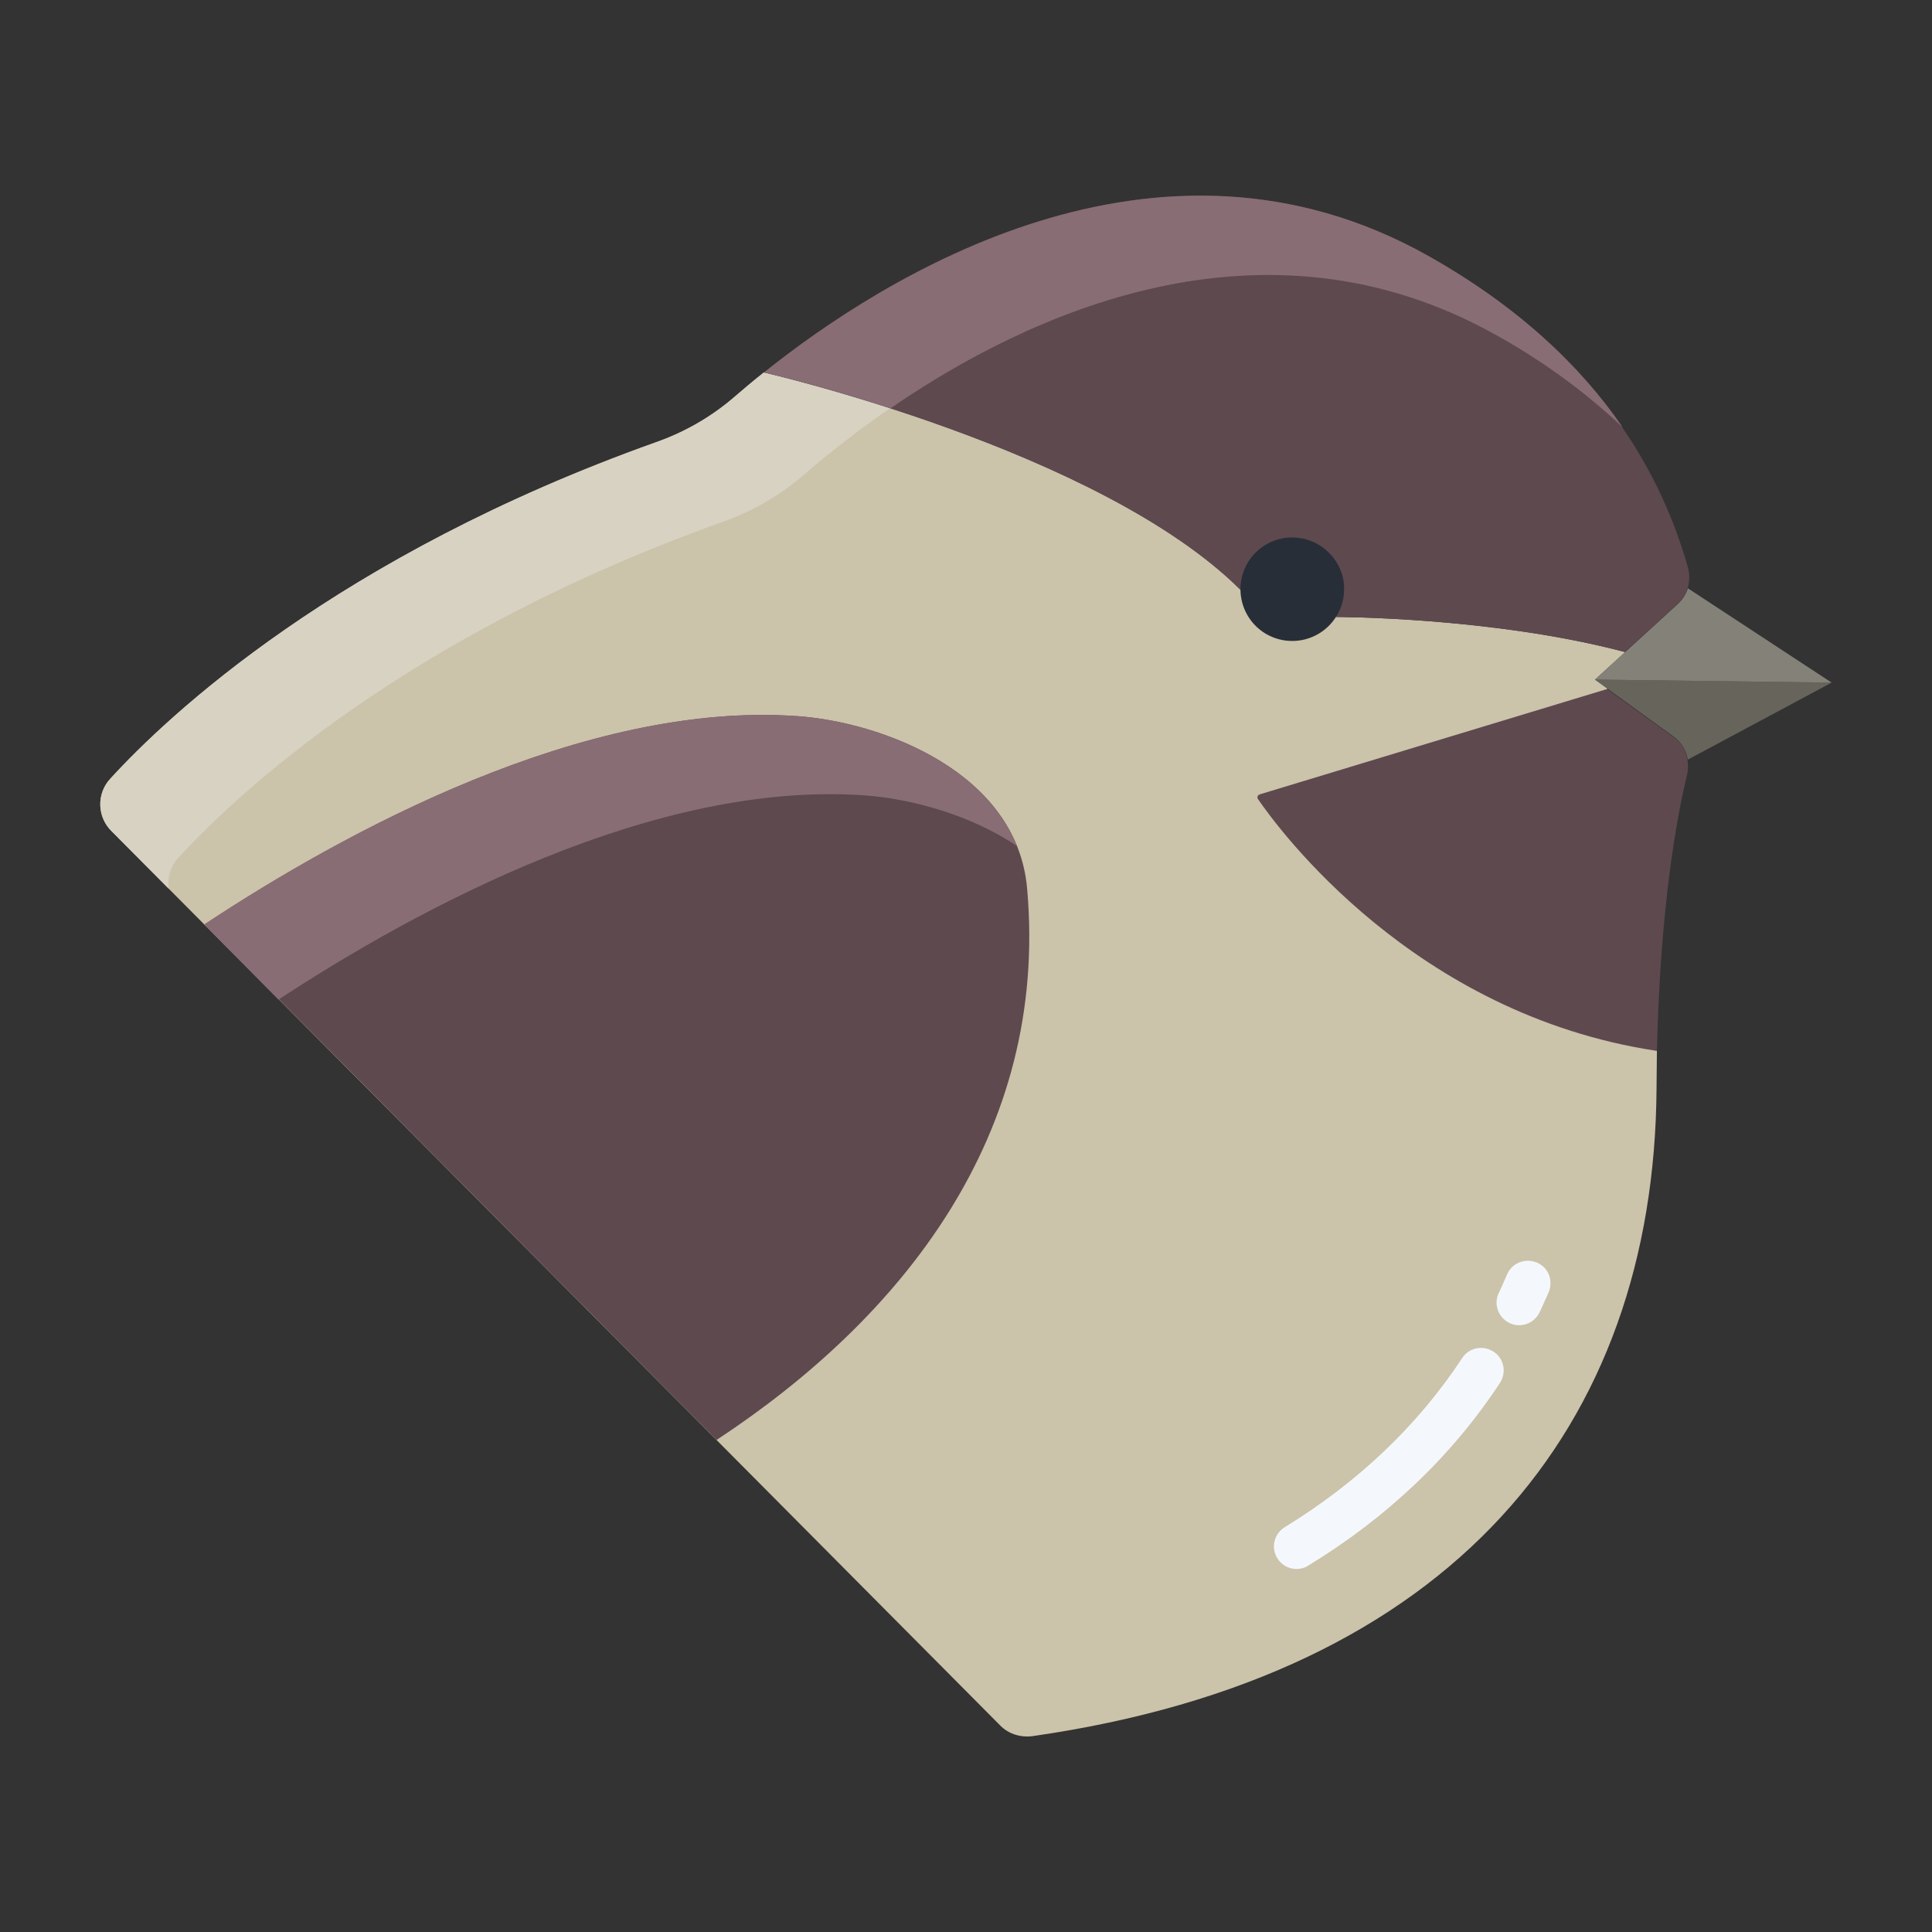 <svg id="Layer_1" enable-background="new 0 0 512 512" height="512" viewBox="0 0 512 512" width="512" xmlns="http://www.w3.org/2000/svg"><rect x="0" y="0" width="512" height="512" fill="#333333" stroke="none"/><path d="m425.9 182.4-3.2-2.3 8-7.3c-35.1-9.3-76.5-9.3-76.5-9.3l-25.4-7.2c-37.4-37.2-126.3-57.6-126.3-57.6-2.9 2.3-5.5 4.5-7.7 6.4-6.1 5.3-13.2 9.4-20.9 12.1-84.5 30.1-129.3 72.4-144.7 89.2-3.6 3.9-3.5 10 .3 13.8l235.5 237c2.2 2.3 5.4 3.3 8.6 2.9 111.5-16 164.8-82 165.4-171.6 0-3.4.1-6.8.1-10z" fill="#cbc3aa"/><path d="m47.2 227.4c15.4-16.8 60.2-59.1 144.6-89.2 7.6-2.7 14.7-6.8 20.9-12.1 2.2-1.9 4.8-4.1 7.7-6.4 4.4-3.5 9.6-7.5 15.5-11.5-19.4-6.3-33.5-9.5-33.5-9.5-2.9 2.3-5.5 4.5-7.7 6.4-6.1 5.3-13.2 9.4-20.9 12.1-84.4 30.1-129.3 72.4-144.6 89.2-3.6 3.9-3.5 10 .3 13.8l15.2 15.3c-.4-2.9.5-5.9 2.5-8.1z" fill="#d8d2c3"/><path d="m422.7 180.1 62.7.8-38.1 20.4c-.4-2.5-1.8-4.7-3.8-6.1l-17.5-12.7z" fill="#67655b"/><path d="m485.4 180.9-62.7-.8 8-7.3 13.9-12.7c1.3-1.2 2.2-2.6 2.7-4.2z" fill="#848278"/><path d="m447.3 150.3c-8-28.2-27-59-68.9-82.5-71.9-40.4-144.5 5.7-176 30.9 0 0 88.9 20.4 126.3 57.6l25.4 7.2s41.4 0 76.5 9.3l13.9-12.7c2.8-2.5 3.8-6.3 2.8-9.8z" fill="#5e494f"/><path d="m447.2 201.3c.2 1.3.2 2.7-.1 4-2.5 10.3-7.1 34-8 73.2-64.5-9.7-100.4-59-105.7-66.7-.3-.4-.2-1 .3-1.2.1 0 .2-.1.2-.1l92-27.9 17.5 12.7c2.1 1.3 3.4 3.5 3.8 6z" fill="#5e494f"/><path d="m356.2 156.2c0 2.5-.7 5-2.1 7.2-4 6.4-12.4 8.4-18.9 4.4-6.4-4-8.4-12.4-4.4-18.9 4-6.4 12.4-8.4 18.9-4.4 4.1 2.6 6.6 7 6.5 11.7z" fill="#272e38"/><path d="m272.2 235.5c5.8 65.4-33.5 114-82.3 146.1l-135.7-136.6c36.9-24.4 100.6-59.3 157.3-55.2 22.2 1.6 58 14.8 60.7 45.7z" fill="#5e494f"/><path d="m396.5 88.8c12.1 6.7 23.4 14.9 33.5 24.4-11.2-16.3-27.7-32-51.5-45.4-71.9-40.4-144.5 5.7-176 30.9 0 0 14.1 3.2 33.5 9.5 36.2-24.9 98.6-54.1 160.5-19.4z" fill="#896d74"/><path d="m229.4 210.8c11.9.9 27.6 5 40.1 13.4-9.2-22.8-38.7-33-58.1-34.4-56.7-4.1-120.4 30.8-157.3 55.2l19.7 19.9c37.2-24.4 99.8-58.2 155.6-54.1z" fill="#896d74"/><g fill="#f4f8fc"><path d="m343.6 415.8c-3.3 0-6-2.7-6-6 0-2.1 1.1-4 2.9-5.1 19.4-11.9 35.2-26.9 47-44.8 1.8-2.8 5.5-3.5 8.3-1.7s3.5 5.5 1.7 8.3c-12.7 19.3-29.8 35.6-50.8 48.4-.9.6-2 .9-3.1.9z"/><path d="m402.6 351.2c-3.3 0-6-2.7-6-6 0-.9.2-1.8.6-2.6.8-1.6 1.5-3.3 2.2-4.9 1.3-3 4.8-4.4 7.9-3.1s4.4 4.8 3.1 7.9c-.8 1.8-1.6 3.6-2.4 5.3-1 2.1-3.1 3.4-5.4 3.4z"/></g></svg>